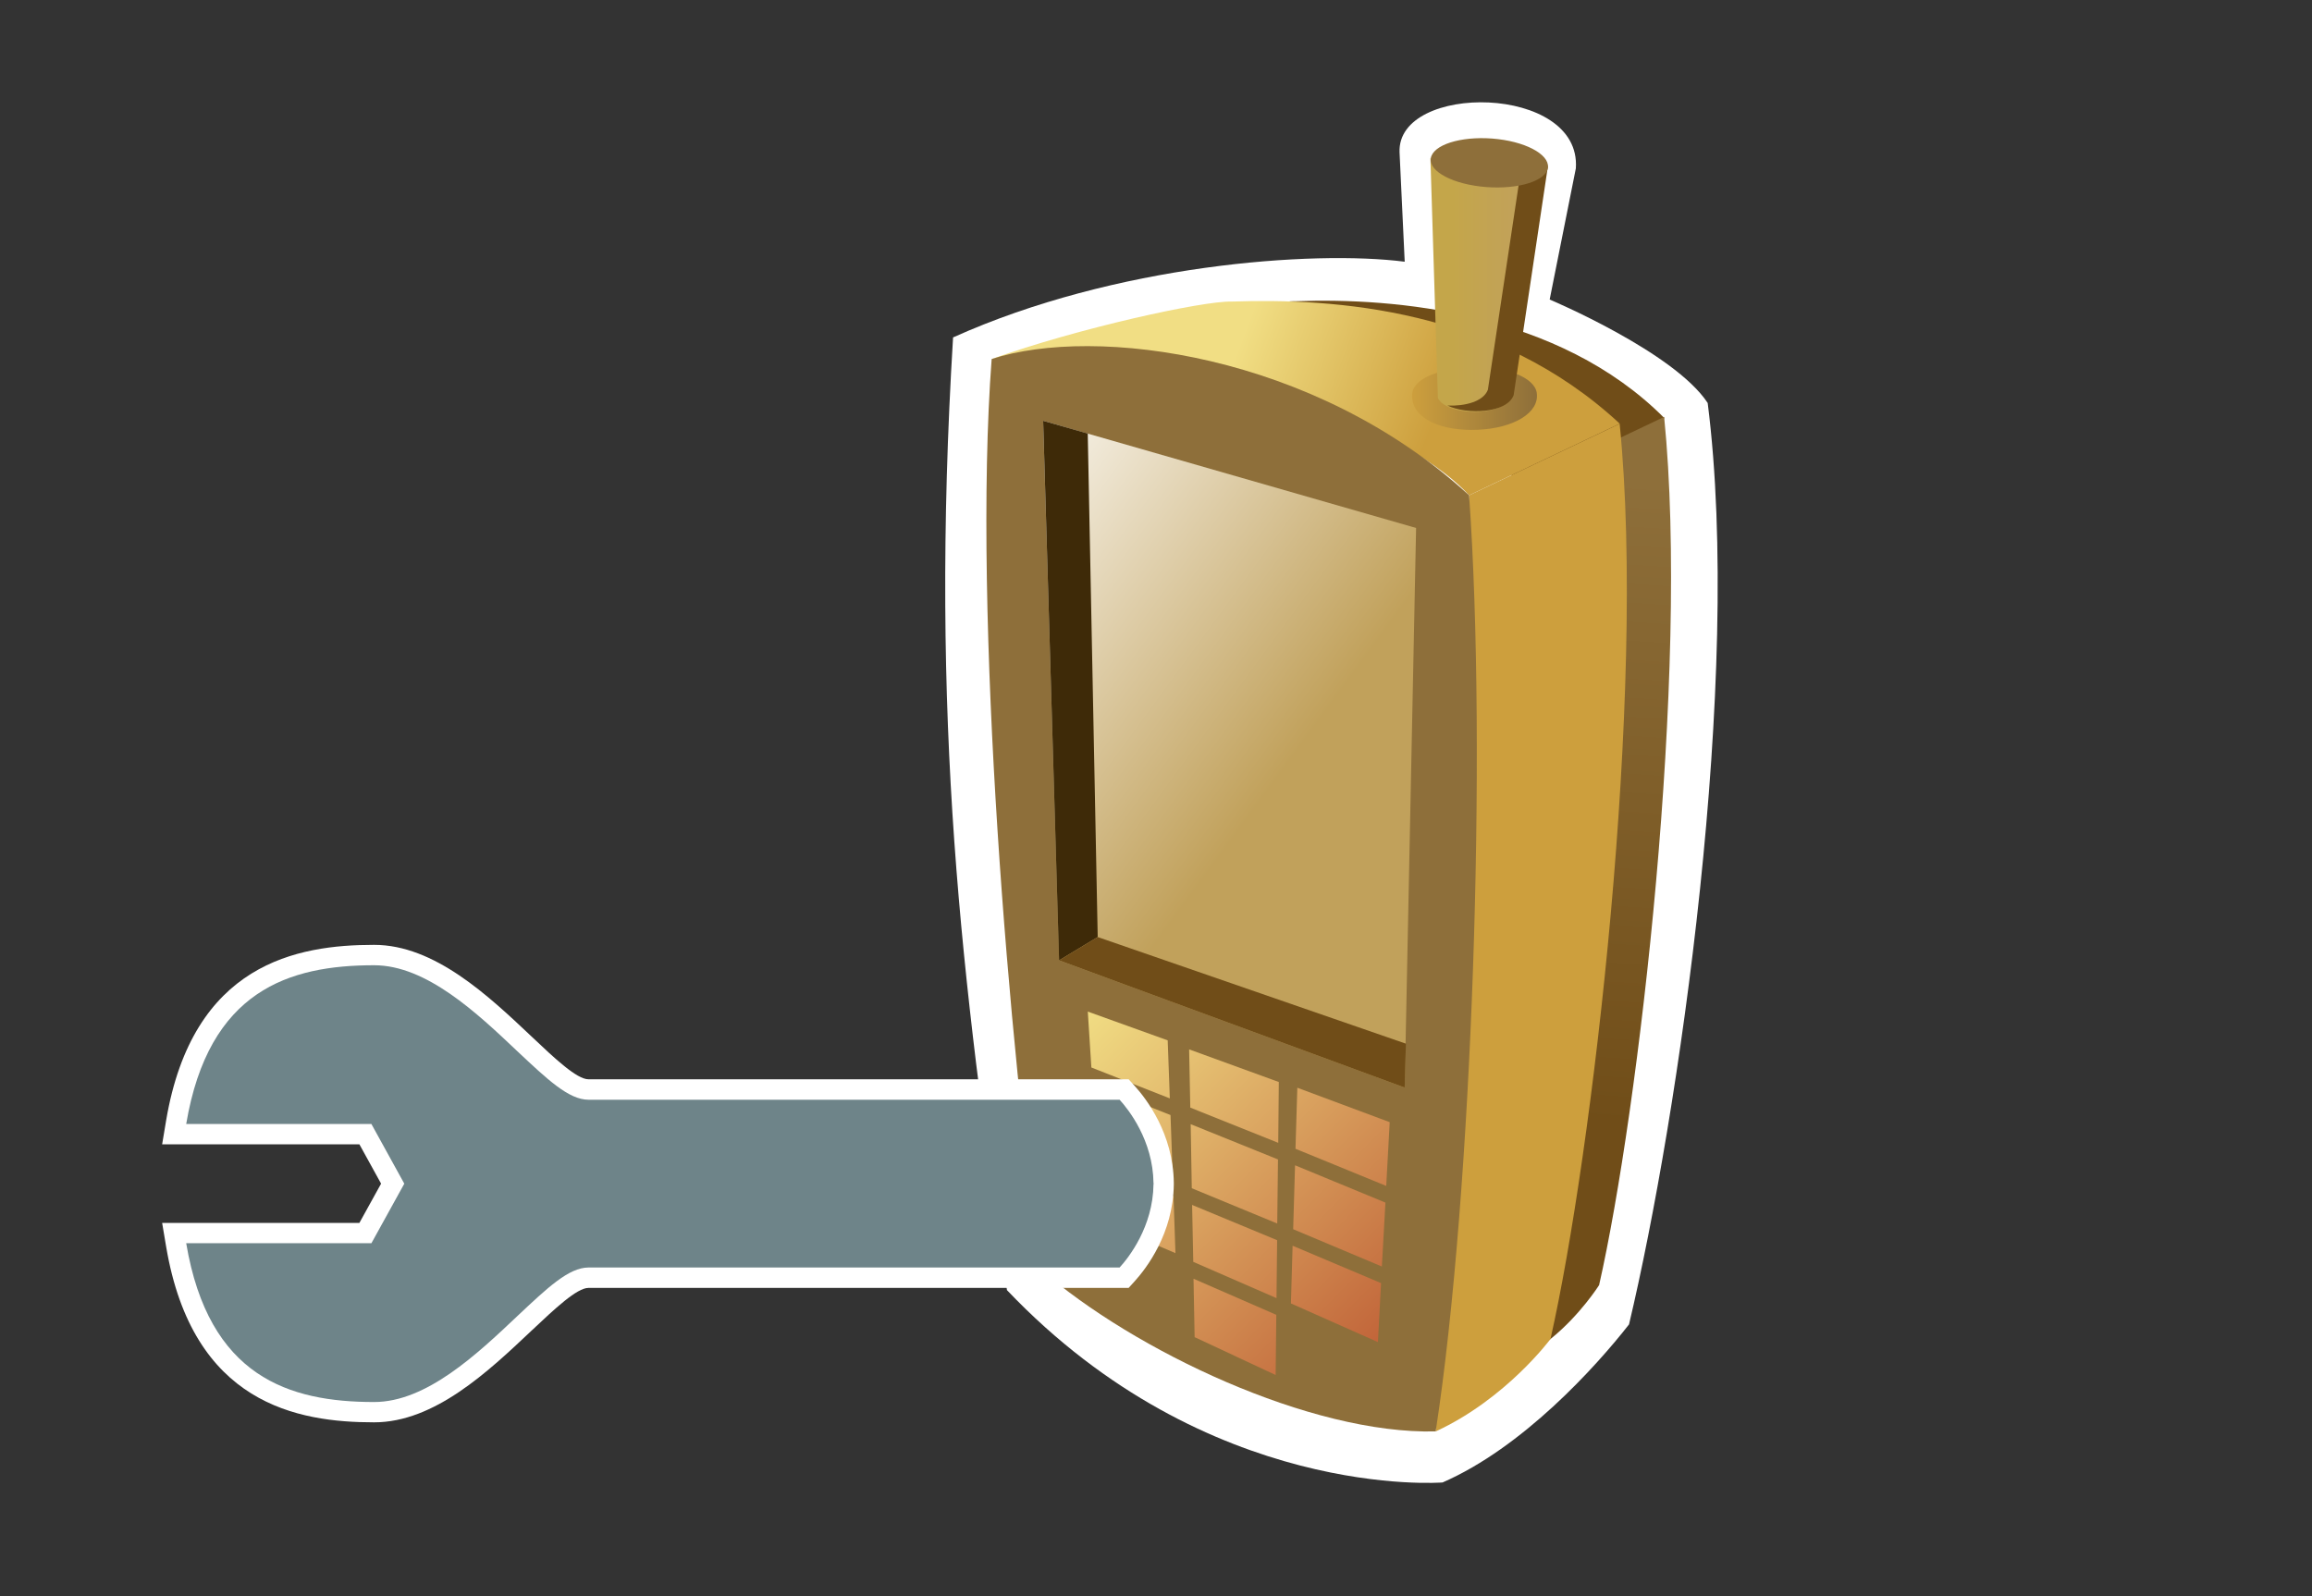 <?xml version="1.0" encoding="UTF-8"?>
<svg xmlns="http://www.w3.org/2000/svg" xmlns:xlink="http://www.w3.org/1999/xlink" contentScriptType="text/ecmascript" width="84" baseProfile="tiny" zoomAndPan="magnify" contentStyleType="text/css" viewBox="0 0 84 58" height="58" preserveAspectRatio="xMidYMid meet" version="1.1">
    <rect x="0" y="0" width="84" height="58" fill="#333333" stroke="none"/>
    <g>
        <rect width="84" fill="none" height="58"/>
        <g>
            <path fill="#ffffff" d="M 59.186 48.125 C 60.984 40.555 63.316 24.651 62.044 14.643 C 60.826 12.788 56.303 10.884 56.303 10.884 L 57.254 6.118 C 57.467 3.049 50.743 2.997 50.849 5.536 L 51.036 9.51 C 47.698 9.083 40.5 9.614 34.627 12.261 C 33.778 26.233 34.942 35.555 36.585 46.879 C 43.889 54.555 52.411 53.868 52.411 53.868 C 55.322 52.6 57.968 49.682 59.186 48.125 z "/>
            <g>
                <path fill="#704d18" d="M 38.835 12.921 C 41.81 11.854 46.102 10.916 47.102 10.944 C 50.647 10.814 56.619 11.319 60.471 15.193 L 55.278 17.612 C 52.854 14.958 44.272 11.844 38.835 12.921 z "/>
                <linearGradient x1="-423.904" gradientTransform="matrix(2.5 0 0 2.5 1118 -327.773)" y1="138.044" x2="-424.525" gradientUnits="userSpaceOnUse" y2="147.401" xlink:type="simple" xlink:actuate="onLoad" id="XMLID_16_" xlink:show="other">
                    <stop stop-color="#8e6f3a" offset="0"/>
                    <stop stop-color="#704d18" offset="1"/>
                </linearGradient>
                <path fill="url(#XMLID_16_)" d="M 55.277 17.616 C 55.14 25.452 54.553 39.011 53.79 49.97 C 54.756 49.53 55.628 49.226 56.335 48.654 C 57.413 47.786 58.099 46.697 58.099 46.697 C 59.537 40.362 61.394 24.439 60.462 15.148 L 55.277 17.616 z "/>
                <linearGradient x1="-429.211" gradientTransform="matrix(2.5 0 0 2.5 1118 -327.773)" y1="136.18" x2="-426.368" gradientUnits="userSpaceOnUse" y2="137.25" xlink:type="simple" xlink:actuate="onLoad" id="XMLID_17_" xlink:show="other">
                    <stop stop-color="#f1de84" offset="0"/>
                    <stop stop-color="#cd9f3d" offset="1"/>
                </linearGradient>
                <path fill="url(#XMLID_17_)" d="M 36.029 13.046 C 39.168 11.923 43.697 10.93 44.745 10.958 C 48.49 10.831 54.334 11.202 58.849 15.394 L 53.375 17.998 C 50.822 15.198 41.764 11.91 36.029 13.046 z "/>
                <path fill="#cd9f3d" d="M 53.375 17.998 C 53.231 26.268 52.965 40.452 52.162 52.014 C 54.726 50.829 56.333 48.654 56.333 48.654 C 57.846 41.971 59.824 25.201 58.846 15.399 L 53.375 17.998 z "/>
                <linearGradient x1="-426.678" gradientTransform="matrix(2.5 0 0 2.5 1118 -327.773)" y1="136.904" x2="-424.863" gradientUnits="userSpaceOnUse" y2="136.904" xlink:type="simple" xlink:actuate="onLoad" id="XMLID_18_" xlink:show="other">
                    <stop stop-color="#cd9f3d" offset="0"/>
                    <stop stop-color="#8e6f3a" offset="1"/>
                </linearGradient>
                <path fill="url(#XMLID_18_)" d="M 55.832 14.265 C 55.949 15.003 54.984 15.56 53.698 15.616 C 52.407 15.677 51.284 15.237 51.304 14.357 C 51.316 13.794 52.151 13.412 53.436 13.356 C 54.727 13.299 55.74 13.715 55.832 14.265 z "/>
                <linearGradient x1="-426.093" gradientTransform="matrix(2.5 0 0 2.5 1118 -327.773)" y1="135.251" x2="-425.077" gradientUnits="userSpaceOnUse" y2="135.251" xlink:type="simple" xlink:actuate="onLoad" id="XMLID_19_" xlink:show="other">
                    <stop stop-color="#c4a64a" offset="0"/>
                    <stop stop-color="#c1a15b" offset="1"/>
                </linearGradient>
                <path fill="url(#XMLID_19_)" d="M 51.97 5.74 L 52.241 14.463 C 52.533 15.085 54.572 15.211 54.886 14.388 L 56.136 6.054 C 55.358 7.09 52.194 6.458 51.97 5.74 z "/>
                <path fill="#8e6f3a" d="M 36.029 13.046 C 39.783 11.821 47.746 12.838 53.375 17.997 C 54.033 27.242 53.5 43.305 52.162 52.013 C 47.616 52.127 41.204 49.075 37.816 46.131 C 36.704 38.362 35.325 22.345 36.029 13.046 z "/>
                <linearGradient x1="-433.966" gradientTransform="matrix(2.5 0 0 2.5 1118 -327.773)" y1="138.446" x2="-428.601" gradientUnits="userSpaceOnUse" y2="142.375" xlink:type="simple" xlink:actuate="onLoad" id="XMLID_20_" xlink:show="other">
                    <stop stop-color="#ffffff" offset="0"/>
                    <stop stop-color="#c1a15b" offset="1"/>
                </linearGradient>
                <polygon fill="url(#XMLID_20_)" points="37.9,15.29 38.479,34.896 51.035,39.519 51.45,19.185    "/>
                <polygon fill="#3e2a08" points="39.882,34.049 39.52,15.753 37.9,15.29 38.479,34.896    "/>
                <polygon fill="#704d18" points="38.479,34.896 39.882,34.049 51.08,37.924 51.035,39.519    "/>
                <g>
                    <linearGradient x1="-421.506" gradientTransform="matrix(2.525 -0.049 0.012 2.475 1102.887 -299.413)" y1="127.277" x2="-415.26" gradientUnits="userSpaceOnUse" y2="133.463" xlink:type="simple" xlink:actuate="onLoad" id="XMLID_21_" xlink:show="other">
                        <stop stop-color="#f1de84" offset="0"/>
                        <stop stop-color="#b0381e" offset="1"/>
                    </linearGradient>
                    <polygon fill="url(#XMLID_21_)" points="46.984,44.666 50.206,46.021 50.336,43.699 47.052,42.343     "/>
                    <linearGradient x1="-420.92" gradientTransform="matrix(2.525 -0.049 0.012 2.475 1102.887 -299.413)" y1="126.625" x2="-414.621" gradientUnits="userSpaceOnUse" y2="132.863" xlink:type="simple" xlink:actuate="onLoad" id="XMLID_22_" xlink:show="other">
                        <stop stop-color="#f1de84" offset="0"/>
                        <stop stop-color="#b0381e" offset="1"/>
                    </linearGradient>
                    <polygon fill="url(#XMLID_22_)" points="50.365,43.093 50.491,40.776 47.135,39.525 47.068,41.743     "/>
                    <linearGradient x1="-422.059" gradientTransform="matrix(2.525 -0.049 0.012 2.475 1102.887 -299.413)" y1="127.917" x2="-415.869" gradientUnits="userSpaceOnUse" y2="134.047" xlink:type="simple" xlink:actuate="onLoad" id="XMLID_23_" xlink:show="other">
                        <stop stop-color="#f1de84" offset="0"/>
                        <stop stop-color="#b0381e" offset="1"/>
                    </linearGradient>
                    <polygon fill="url(#XMLID_23_)" points="46.963,45.266 46.902,47.363 50.063,48.768 50.177,46.624     "/>
                    <linearGradient x1="-422.384" gradientTransform="matrix(2.525 -0.049 0.012 2.475 1102.887 -299.413)" y1="128.042" x2="-415.903" gradientUnits="userSpaceOnUse" y2="134.46" xlink:type="simple" xlink:actuate="onLoad" id="XMLID_24_" xlink:show="other">
                        <stop stop-color="#f1de84" offset="0"/>
                        <stop stop-color="#b0381e" offset="1"/>
                    </linearGradient>
                    <polygon fill="url(#XMLID_24_)" points="42.527,40.517 39.692,39.391 39.839,41.734 42.612,42.855     "/>
                    <linearGradient x1="-421.413" gradientTransform="matrix(2.525 -0.049 0.012 2.475 1102.887 -299.413)" y1="127.047" x2="-414.992" gradientUnits="userSpaceOnUse" y2="133.405" xlink:type="simple" xlink:actuate="onLoad" id="XMLID_25_" xlink:show="other">
                        <stop stop-color="#f1de84" offset="0"/>
                        <stop stop-color="#b0381e" offset="1"/>
                    </linearGradient>
                    <polygon fill="url(#XMLID_25_)" points="46.441,41.527 46.462,39.317 43.204,38.131 43.246,40.247     "/>
                    <linearGradient x1="-421.857" gradientTransform="matrix(2.525 -0.049 0.012 2.475 1102.887 -299.413)" y1="127.47" x2="-415.326" gradientUnits="userSpaceOnUse" y2="133.938" xlink:type="simple" xlink:actuate="onLoad" id="XMLID_26_" xlink:show="other">
                        <stop stop-color="#f1de84" offset="0"/>
                        <stop stop-color="#b0381e" offset="1"/>
                    </linearGradient>
                    <polygon fill="url(#XMLID_26_)" points="42.425,37.803 39.522,36.758 39.652,38.789 42.502,39.912     "/>
                    <linearGradient x1="-422.498" gradientTransform="matrix(2.525 -0.049 0.012 2.475 1102.887 -299.413)" y1="128.267" x2="-416.193" gradientUnits="userSpaceOnUse" y2="134.511" xlink:type="simple" xlink:actuate="onLoad" id="XMLID_27_" xlink:show="other">
                        <stop stop-color="#f1de84" offset="0"/>
                        <stop stop-color="#b0381e" offset="1"/>
                    </linearGradient>
                    <polygon fill="url(#XMLID_27_)" points="43.354,45.852 46.378,47.17 46.401,45.065 43.312,43.783     "/>
                    <linearGradient x1="-422.894" gradientTransform="matrix(2.525 -0.049 0.012 2.475 1102.887 -299.413)" y1="128.619" x2="-416.478" gradientUnits="userSpaceOnUse" y2="134.973" xlink:type="simple" xlink:actuate="onLoad" id="XMLID_28_" xlink:show="other">
                        <stop stop-color="#f1de84" offset="0"/>
                        <stop stop-color="#b0381e" offset="1"/>
                    </linearGradient>
                    <polygon fill="url(#XMLID_28_)" points="42.636,43.464 39.882,42.341 40.005,44.38 42.707,45.535     "/>
                    <linearGradient x1="-421.965" gradientTransform="matrix(2.525 -0.049 0.012 2.475 1102.887 -299.413)" y1="127.659" x2="-415.608" gradientUnits="userSpaceOnUse" y2="133.955" xlink:type="simple" xlink:actuate="onLoad" id="XMLID_29_" xlink:show="other">
                        <stop stop-color="#f1de84" offset="0"/>
                        <stop stop-color="#b0381e" offset="1"/>
                    </linearGradient>
                    <polygon fill="url(#XMLID_29_)" points="43.26,40.849 43.3,43.177 46.405,44.459 46.432,42.13     "/>
                    <linearGradient x1="-423.008" gradientTransform="matrix(2.525 -0.049 0.012 2.475 1102.887 -299.413)" y1="128.862" x2="-416.752" gradientUnits="userSpaceOnUse" y2="135.057" xlink:type="simple" xlink:actuate="onLoad" id="XMLID_30_" xlink:show="other">
                        <stop stop-color="#f1de84" offset="0"/>
                        <stop stop-color="#b0381e" offset="1"/>
                    </linearGradient>
                    <polygon fill="url(#XMLID_30_)" points="43.363,46.465 43.403,48.588 46.347,49.963 46.371,47.777     "/>
                </g>
                <g>
                    <path fill="#704d18" d="M 55.205 6.527 L 54.058 14.163 C 53.894 14.593 53.23 14.761 52.59 14.738 C 53.29 15.071 54.74 15.028 54.994 14.361 L 56.241 6.026 C 56.036 6.301 55.654 6.458 55.205 6.527 z "/>
                </g>
                <path fill="#8e6f3a" d="M 56.223 6.167 C 56.057 6.641 54.963 6.914 53.788 6.777 C 52.616 6.639 51.819 6.14 52.007 5.667 C 52.196 5.191 53.275 4.919 54.424 5.055 C 55.574 5.191 56.383 5.692 56.223 6.167 z "/>
            </g>
        </g>
        <g>
            <path fill="#ffffff" d="M 13.592 34.333 C 10.811 34.333 7.0 34.993 6.035 40.719 L 5.891 41.58 C 5.891 41.58 12.297 41.58 13.057 41.58 C 13.286 41.996 13.629 42.613 13.846 43.01 C 13.629 43.403 13.286 44.02 13.057 44.437 C 12.297 44.437 5.891 44.437 5.891 44.437 L 6.036 45.299 C 7.001 51.019 10.811 51.683 13.593 51.683 C 15.785 51.683 17.739 49.838 19.309 48.354 C 20.16 47.553 20.959 46.798 21.382 46.798 L 41.006 46.798 L 41.226 46.556 C 41.647 46.091 42.626 44.823 42.647 43.039 L 42.647 42.976 C 42.626 41.194 41.647 39.923 41.226 39.46 L 41.006 39.218 L 21.381 39.218 C 20.958 39.218 20.156 38.463 19.311 37.662 C 17.739 36.177 15.786 34.333 13.592 34.333 z "/>
            <path fill="#6e8489" d="M 41.911 43.01 C 41.911 43.002 41.913 42.992 41.913 42.987 L 41.909 42.987 C 41.89 41.438 41.004 40.318 40.678 39.961 C 40.265 39.961 21.382 39.961 21.382 39.961 C 20.663 39.961 19.886 39.222 18.802 38.204 C 17.329 36.808 15.493 35.074 13.593 35.074 C 10.507 35.074 7.583 35.983 6.765 40.843 C 7.925 40.843 13.494 40.843 13.494 40.843 L 14.689 43.011 L 13.494 45.175 C 13.494 45.175 7.926 45.175 6.765 45.175 C 7.583 50.034 10.505 50.945 13.593 50.945 C 15.493 50.945 17.329 49.21 18.802 47.817 C 19.886 46.797 20.665 46.057 21.382 46.057 C 21.382 46.057 40.265 46.057 40.678 46.057 C 41.004 45.702 41.891 44.58 41.909 43.032 L 41.913 43.032 C 41.913 43.023 41.911 43.015 41.911 43.01 z "/>
        </g>
    </g>
</svg>
